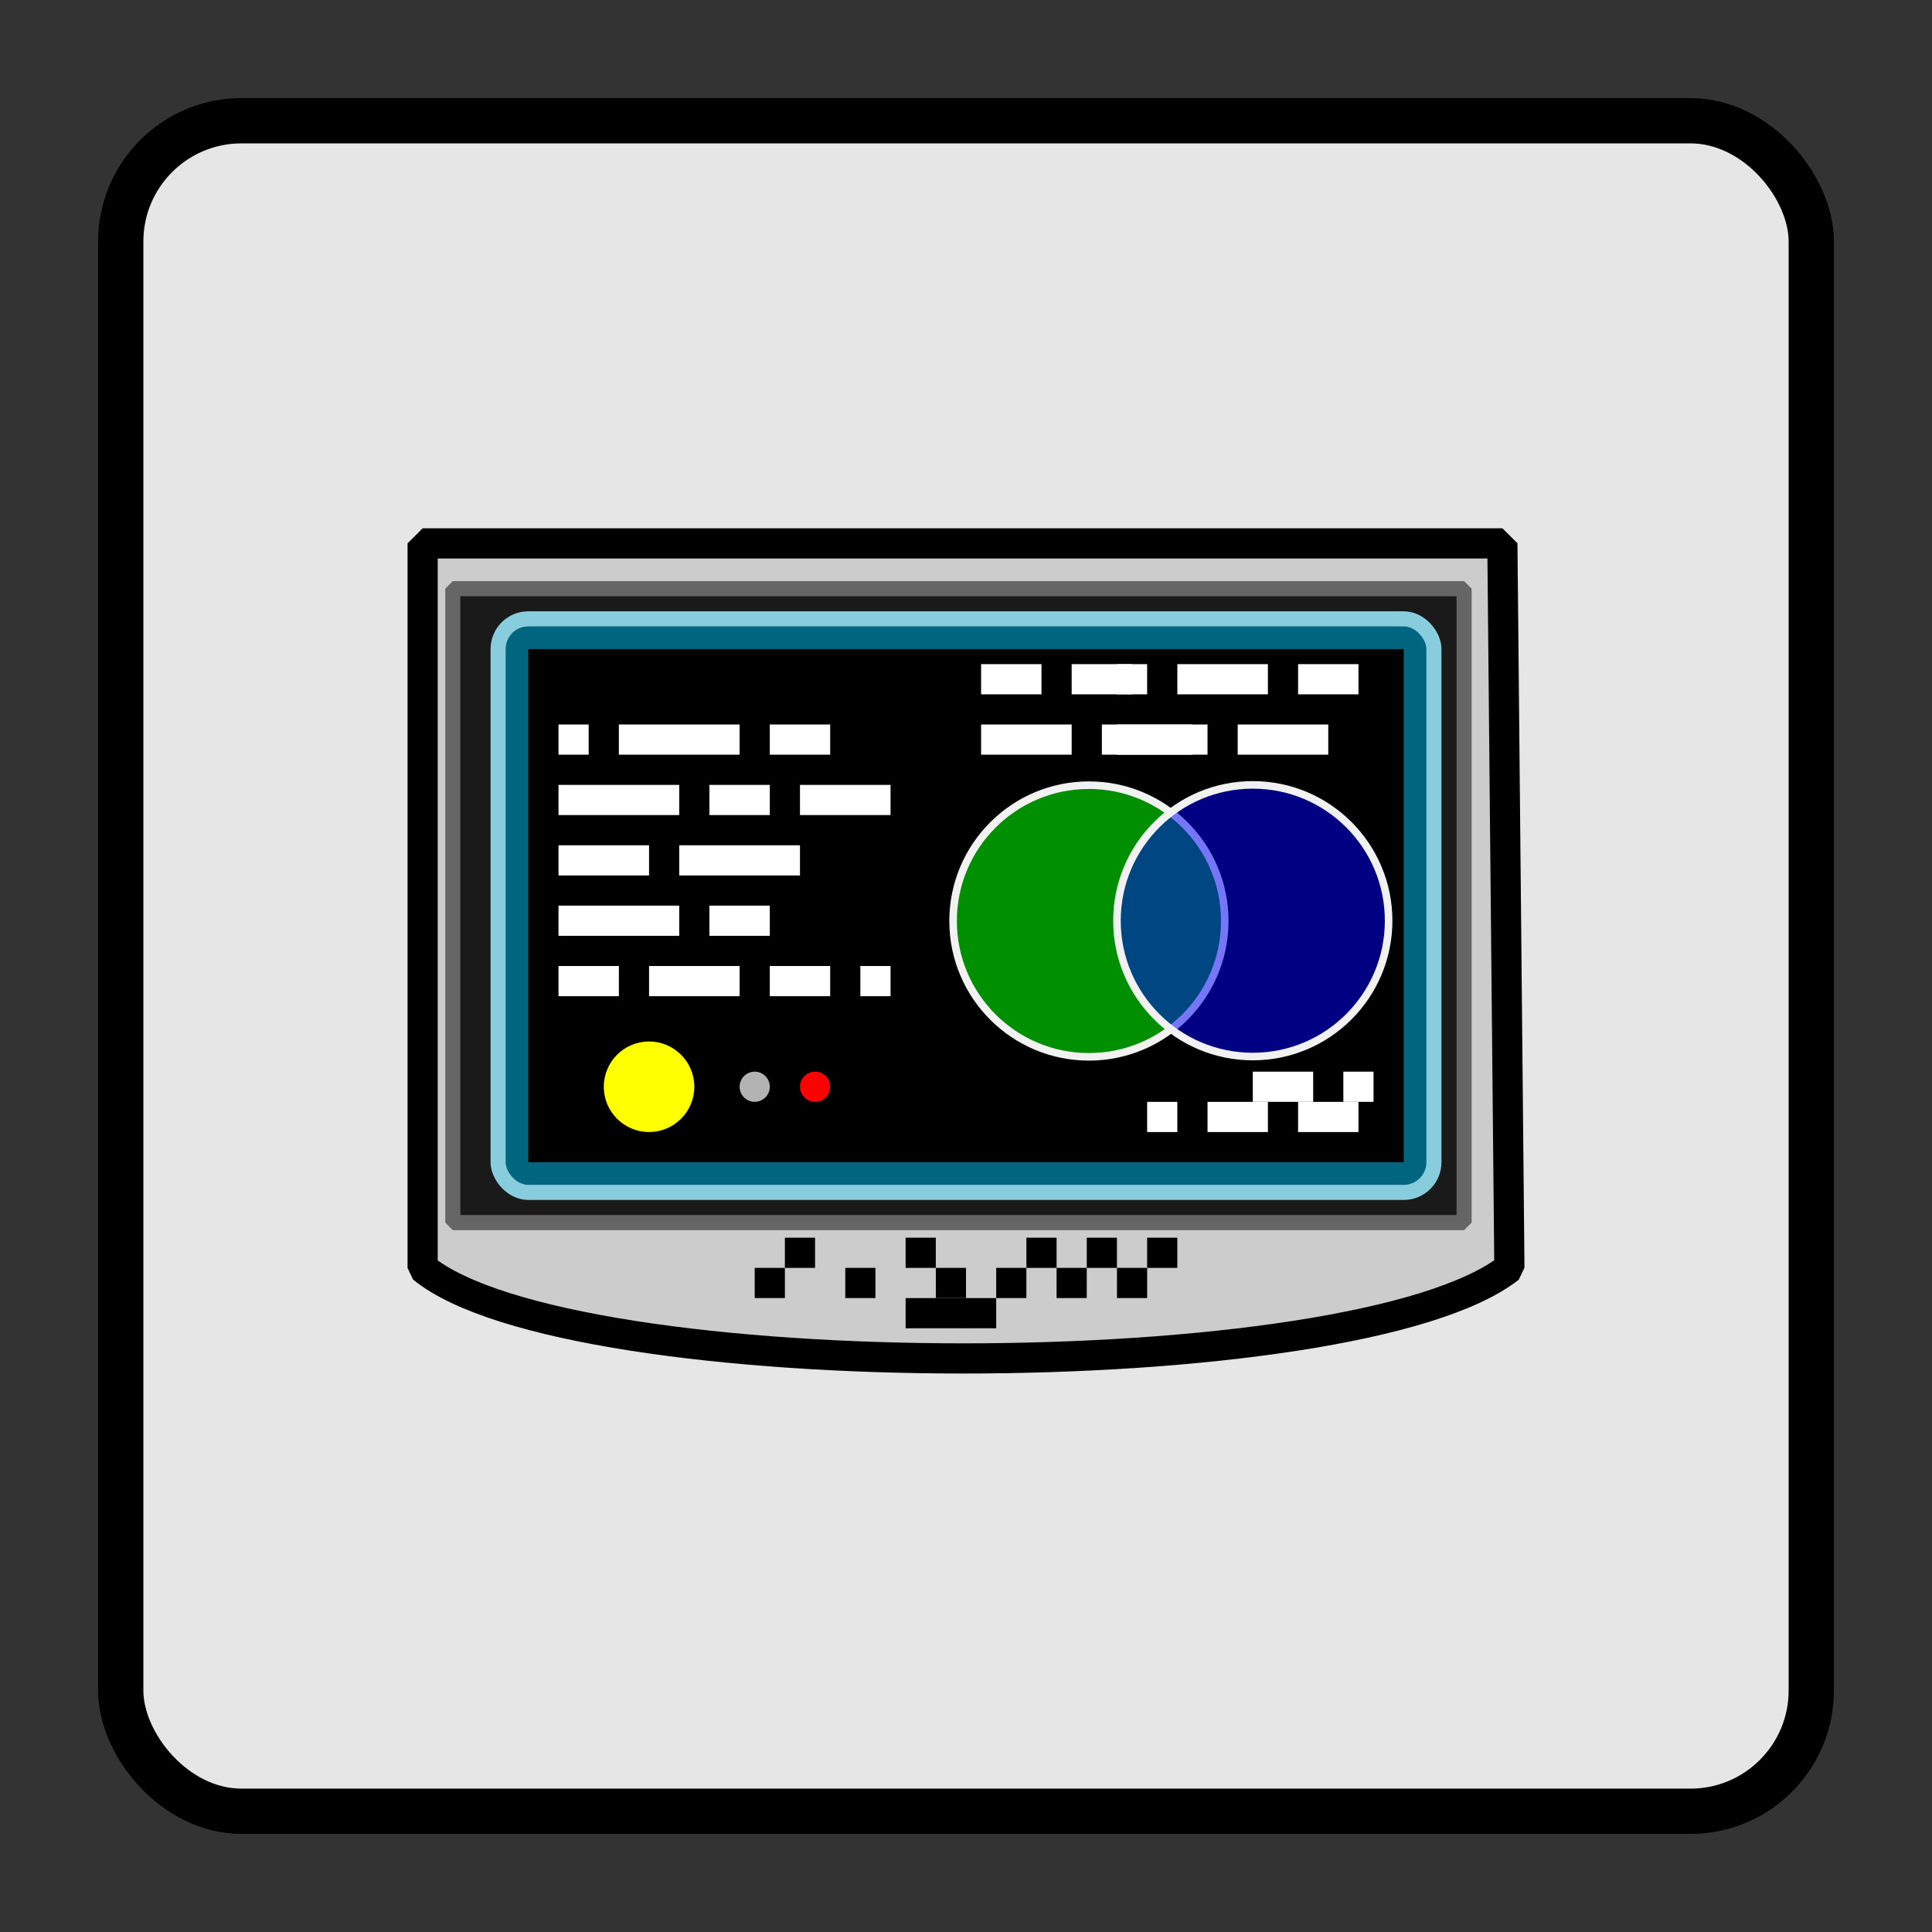 <?xml version="1.0" encoding="UTF-8" standalone="no"?>
<svg
   width="256"
   height="256"
   viewBox="0 0 67.733 67.733"
   version="1.1"
   id="svg8"
   inkscape:version="1.1.2 (0a00cf5339, 2022-02-04)"
   sodipodi:docname="library.svg"
   xmlns:inkscape="http://www.inkscape.org/namespaces/inkscape"
   xmlns:sodipodi="http://sodipodi.sourceforge.net/DTD/sodipodi-0.dtd"
   xmlns="http://www.w3.org/2000/svg"
   xmlns:svg="http://www.w3.org/2000/svg"
   xmlns:rdf="http://www.w3.org/1999/02/22-rdf-syntax-ns#"
   xmlns:cc="http://creativecommons.org/ns#"
   xmlns:dc="http://purl.org/dc/elements/1.1/">
  <rect x="0" y="0" width="67.733" height="67.733" fill="#333333" stroke="none"/>
  <defs
     id="defs2">
    <marker
       style="overflow:visible;"
       id="Arrow1Mend"
       refX="0.0"
       refY="0.0"
       orient="auto"
       inkscape:stockid="Arrow1Mend"
       inkscape:isstock="true">
      <path
         transform="scale(0.4) rotate(180) translate(10,0)"
         style="fill-rule:evenodd;fill:context-stroke;stroke:context-stroke;stroke-width:1.0pt;"
         d="M 0.0,0.0 L 5.0,-5.0 L -12.5,0.0 L 5.0,5.0 L 0.0,0.0 z "
         id="path16158" />
    </marker>
    <marker
       style="overflow:visible;"
       id="marker16419"
       refX="0.0"
       refY="0.0"
       orient="auto"
       inkscape:stockid="Arrow1Lend"
       inkscape:isstock="true">
      <path
         transform="scale(0.8) rotate(180) translate(12.5,0)"
         style="fill-rule:evenodd;fill:context-stroke;stroke:context-stroke;stroke-width:1.0pt;"
         d="M 0.0,0.0 L 5.0,-5.0 L -12.5,0.0 L 5.0,5.0 L 0.0,0.0 z "
         id="path16417" />
    </marker>
    <marker
       style="overflow:visible;"
       id="Arrow1Lend"
       refX="0.0"
       refY="0.0"
       orient="auto"
       inkscape:stockid="Arrow1Lend"
       inkscape:isstock="true">
      <path
         transform="scale(0.8) rotate(180) translate(12.5,0)"
         style="fill-rule:evenodd;fill:context-stroke;stroke:context-stroke;stroke-width:1.0pt;"
         d="M 0.0,0.0 L 5.0,-5.0 L -12.5,0.0 L 5.0,5.0 L 0.0,0.0 z "
         id="path16152" />
    </marker>
    <filter
       inkscape:label="Metallized Paint"
       inkscape:menu="Materials"
       inkscape:menu-tooltip="Metallized effect with a soft lighting, slightly translucent at the edges"
       style="color-interpolation-filters:sRGB"
       id="filter4673">
      <feGaussianBlur
         stdDeviation="1"
         result="result1"
         id="feGaussianBlur4647" />
      <feComposite
         in="result1"
         in2="result1"
         result="result4"
         operator="in"
         id="feComposite4649" />
      <feBlend
         in="result1"
         mode="screen"
         result="result5"
         in2="result4"
         id="feBlend4651" />
      <feGaussianBlur
         stdDeviation="8"
         result="result6"
         in="result5"
         id="feGaussianBlur4653" />
      <feComposite
         operator="atop"
         in="result6"
         in2="result5"
         result="result8"
         id="feComposite4655" />
      <feComposite
         operator="in"
         result="fbSourceGraphic"
         in="result6"
         in2="result8"
         id="feComposite4657" />
      <feGaussianBlur
         result="result0"
         in="fbSourceGraphic"
         stdDeviation="2.5"
         id="feGaussianBlur4659" />
      <feSpecularLighting
         specularExponent="45"
         specularConstant="1.5"
         surfaceScale="1"
         lighting-color="#ffffff"
         result="result1"
         in="result0"
         id="feSpecularLighting4663">
        <fePointLight
           z="21000"
           y="-9000"
           x="-6000"
           id="fePointLight4661" />
      </feSpecularLighting>
      <feComposite
         operator="in"
         result="result2"
         in="result1"
         in2="fbSourceGraphic"
         id="feComposite4665" />
      <feComposite
         k3="1"
         k2="1"
         operator="arithmetic"
         result="result4"
         in="fbSourceGraphic"
         in2="result2"
         id="feComposite4667"
         k1="0"
         k4="0" />
      <feComposite
         operator="in"
         in2="result4"
         result="result91"
         id="feComposite4669" />
      <feBlend
         mode="multiply"
         in2="result91"
         id="feBlend4671" />
    </filter>
    <filter
       inkscape:label="Metallized Paint"
       inkscape:menu="Materials"
       inkscape:menu-tooltip="Metallized effect with a soft lighting, slightly translucent at the edges"
       style="color-interpolation-filters:sRGB"
       id="filter4673-3">
      <feGaussianBlur
         stdDeviation="1"
         result="result1"
         id="feGaussianBlur4647-5" />
      <feComposite
         in="result1"
         in2="result1"
         result="result4"
         operator="in"
         id="feComposite4649-6" />
      <feBlend
         in="result1"
         mode="screen"
         result="result5"
         in2="result4"
         id="feBlend4651-2" />
      <feGaussianBlur
         stdDeviation="8"
         result="result6"
         in="result5"
         id="feGaussianBlur4653-9" />
      <feComposite
         operator="atop"
         in="result6"
         in2="result5"
         result="result8"
         id="feComposite4655-1" />
      <feComposite
         operator="in"
         result="fbSourceGraphic"
         in="result6"
         in2="result8"
         id="feComposite4657-2" />
      <feGaussianBlur
         result="result0"
         in="fbSourceGraphic"
         stdDeviation="2.5"
         id="feGaussianBlur4659-7" />
      <feSpecularLighting
         specularExponent="45"
         specularConstant="1.5"
         surfaceScale="1"
         lighting-color="#ffffff"
         result="result1"
         in="result0"
         id="feSpecularLighting4663-0">
        <fePointLight
           z="21000"
           y="-9000"
           x="-6000"
           id="fePointLight4661-9" />
      </feSpecularLighting>
      <feComposite
         operator="in"
         result="result2"
         in="result1"
         in2="fbSourceGraphic"
         id="feComposite4665-3" />
      <feComposite
         k3="1"
         k2="1"
         operator="arithmetic"
         result="result4"
         in="fbSourceGraphic"
         in2="result2"
         id="feComposite4667-6"
         k1="0"
         k4="0" />
      <feComposite
         operator="in"
         in2="result4"
         result="result91"
         id="feComposite4669-0" />
      <feBlend
         mode="multiply"
         in2="result91"
         id="feBlend4671-6" />
    </filter>
    <marker
       style="overflow:visible"
       id="Arrow1Mend-5"
       refX="0"
       refY="0"
       orient="auto"
       inkscape:stockid="Arrow1Mend"
       inkscape:isstock="true">
      <path
         transform="matrix(-0.4,0,0,-0.4,-4,0)"
         style="fill:context-stroke;fill-rule:evenodd;stroke:context-stroke;stroke-width:1pt"
         d="M 0,0 5,-5 -12.5,0 5,5 Z"
         id="path16158-9" />
    </marker>
    <marker
       style="overflow:visible"
       id="Arrow1Mend-1"
       refX="0"
       refY="0"
       orient="auto"
       inkscape:stockid="Arrow1Mend"
       inkscape:isstock="true">
      <path
         transform="matrix(-0.4,0,0,-0.4,-4,0)"
         style="fill:context-stroke;fill-rule:evenodd;stroke:context-stroke;stroke-width:1pt"
         d="M 0,0 5,-5 -12.5,0 5,5 Z"
         id="path16158-4" />
    </marker>
    <marker
       style="overflow:visible"
       id="Arrow1Mend-1-0"
       refX="0"
       refY="0"
       orient="auto"
       inkscape:stockid="Arrow1Mend"
       inkscape:isstock="true">
      <path
         transform="matrix(-0.4,0,0,-0.4,-4,0)"
         style="fill:context-stroke;fill-rule:evenodd;stroke:context-stroke;stroke-width:1pt"
         d="M 0,0 5,-5 -12.5,0 5,5 Z"
         id="path16158-4-7" />
    </marker>
  </defs>
  <sodipodi:namedview
     id="base"
     pagecolor="#ffffff"
     bordercolor="#666666"
     borderopacity="1.0"
     inkscape:pageopacity="0"
     inkscape:pageshadow="2"
     inkscape:zoom="2.8"
     inkscape:cx="79.464286"
     inkscape:cy="118.92857"
     inkscape:document-units="px"
     inkscape:current-layer="layer1"
     inkscape:document-rotation="0"
     showgrid="true"
     units="px"
     inkscape:window-width="1487"
     inkscape:window-height="877"
     inkscape:window-x="1936"
     inkscape:window-y="629"
     inkscape:window-maximized="0"
     inkscape:snap-grids="true"
     inkscape:pagecheckerboard="0"
     width="256px">
    <inkscape:grid
       type="xygrid"
       id="grid833"
       units="px"
       empspacing="4"
       spacingy="4.233"
       spacingx="4.233" />
  </sodipodi:namedview>
  <g
     inkscape:label="Desk"
     inkscape:groupmode="layer"
     id="layer1">
    <g
       id="layer2-7"
       inkscape:label="Display"
       transform="matrix(0.387,0,0,0.387,36.745,10.948)" />
    <rect
       style="fill:#e6e6e6;fill-opacity:1;stroke:#000000;stroke-width:1.587;stroke-linejoin:round;stroke-miterlimit:4;stroke-dasharray:none;paint-order:markers fill stroke;stop-color:#000000"
       id="rect18364"
       width="59.267"
       height="59.267"
       x="4.233"
       y="4.233"
       ry="4.233"
       rx="4.233" />
    <g
       id="g4750"
       transform="translate(1.588,-1.058)">
      <path
         id="rect833"
         style="fill:#cccccc;stroke:#000000;stroke-width:1.058;stroke-linecap:round;stroke-linejoin:bevel;stop-color:#000000"
         d="m 13.229,20.108 h 37.854 l 10e-7,1e-6 0.246,25.4 h -10e-7 c -5.408,4.233 -32.938,4.233 -38.1,4e-6 z"
         sodipodi:nodetypes="ccccccc" />
      <rect
         style="fill:#1a1a1a;stroke:#666666;stroke-width:0.529;stroke-linecap:round;stroke-linejoin:bevel;stroke-miterlimit:4;stroke-dasharray:none;stroke-opacity:0.996;stop-color:#000000"
         id="rect1754"
         width="35.454"
         height="22.225"
         x="14.287"
         y="21.696"
         rx="1.8146977e-07"
         ry="1.8146977e-07" />
      <rect
         style="fill:#000000;stroke-width:0.529;stroke-linecap:round;stroke-linejoin:bevel;stroke-miterlimit:4;stroke-dasharray:none;stroke-opacity:0.996;stop-color:#000000"
         id="rect2931"
         width="1.058"
         height="1.058"
         x="28.046"
         y="45.508"
         rx="1.0463265e-07"
         ry="1.9579352e-06" />
      <rect
         style="fill:#000000;stroke-width:0.529;stroke-linecap:round;stroke-linejoin:bevel;stroke-miterlimit:4;stroke-dasharray:none;stroke-opacity:0.996;stop-color:#000000"
         id="rect2935"
         width="1.058"
         height="1.058"
         x="25.929"
         y="44.45"
         rx="1.0463265e-07"
         ry="1.9579352e-06" />
      <rect
         style="fill:#000000;stroke-width:0.529;stroke-linecap:round;stroke-linejoin:bevel;stroke-miterlimit:4;stroke-dasharray:none;stroke-opacity:0.996;stop-color:#000000"
         id="rect2937"
         width="1.058"
         height="1.058"
         x="24.871"
         y="45.508"
         rx="1.0463265e-07"
         ry="1.9579352e-06" />
      <rect
         style="fill:#000000;stroke-width:0.529;stroke-linecap:round;stroke-linejoin:bevel;stroke-miterlimit:4;stroke-dasharray:none;stroke-opacity:0.996;stop-color:#000000"
         id="rect2939"
         width="2.117"
         height="1.058"
         x="30.162"
         y="46.567"
         rx="1.0463265e-07"
         ry="1.9579352e-06" />
      <rect
         style="fill:#000000;stroke-width:0.529;stroke-linecap:round;stroke-linejoin:bevel;stroke-miterlimit:4;stroke-dasharray:none;stroke-opacity:0.996;stop-color:#000000"
         id="rect2941"
         width="1.058"
         height="1.058"
         x="33.337"
         y="45.508"
         rx="1.0463265e-07"
         ry="1.9579352e-06" />
      <rect
         style="fill:#000000;stroke-width:0.529;stroke-linecap:round;stroke-linejoin:bevel;stroke-miterlimit:4;stroke-dasharray:none;stroke-opacity:0.996;stop-color:#000000"
         id="rect2943"
         width="1.058"
         height="1.058"
         x="31.221"
         y="45.508"
         rx="1.0463265e-07"
         ry="1.9579352e-06" />
      <rect
         style="fill:#000000;stroke-width:0.529;stroke-linecap:round;stroke-linejoin:bevel;stroke-miterlimit:4;stroke-dasharray:none;stroke-opacity:0.996;stop-color:#000000"
         id="rect2945"
         width="1.058"
         height="1.058"
         x="30.162"
         y="44.45"
         rx="1.0463265e-07"
         ry="1.9579352e-06" />
      <rect
         style="fill:#000000;stroke-width:0.529;stroke-linecap:round;stroke-linejoin:bevel;stroke-miterlimit:4;stroke-dasharray:none;stroke-opacity:0.996;stop-color:#000000"
         id="rect2949"
         width="1.058"
         height="1.058"
         x="34.396"
         y="44.45"
         rx="1.0463265e-07"
         ry="1.9579352e-06" />
      <rect
         style="fill:#000000;stroke-width:0.529;stroke-linecap:round;stroke-linejoin:bevel;stroke-miterlimit:4;stroke-dasharray:none;stroke-opacity:0.996;stop-color:#000000"
         id="rect2951"
         width="1.058"
         height="1.058"
         x="37.571"
         y="45.508"
         rx="1.0463265e-07"
         ry="1.9579352e-06" />
      <rect
         style="fill:#000000;stroke-width:0.529;stroke-linecap:round;stroke-linejoin:bevel;stroke-miterlimit:4;stroke-dasharray:none;stroke-opacity:0.996;stop-color:#000000"
         id="rect2955"
         width="1.058"
         height="1.058"
         x="32.279"
         y="46.567"
         rx="1.0463265e-07"
         ry="1.9579352e-06" />
      <rect
         style="fill:#000000;stroke-width:0.529;stroke-linecap:round;stroke-linejoin:bevel;stroke-miterlimit:4;stroke-dasharray:none;stroke-opacity:0.996;stop-color:#000000"
         id="rect2957"
         width="1.058"
         height="1.058"
         x="35.454"
         y="45.508"
         rx="1.0463265e-07"
         ry="1.9579352e-06" />
      <rect
         style="fill:#000000;stroke-width:0.529;stroke-linecap:round;stroke-linejoin:bevel;stroke-miterlimit:4;stroke-dasharray:none;stroke-opacity:0.996;stop-color:#000000"
         id="rect2959"
         width="1.058"
         height="1.058"
         x="38.629"
         y="44.45"
         rx="1.0463265e-07"
         ry="1.9579352e-06" />
      <rect
         style="fill:#000000;stroke-width:0.529;stroke-linecap:round;stroke-linejoin:bevel;stroke-miterlimit:4;stroke-dasharray:none;stroke-opacity:0.996;stop-color:#000000"
         id="rect2961"
         width="1.058"
         height="1.058"
         x="36.512"
         y="44.45"
         rx="1.0463265e-07"
         ry="1.9579352e-06" />
      <rect
         style="display:inline;fill:#006680;fill-opacity:0.999;stroke:#87cdde;stroke-width:0.529;stroke-linecap:round;stroke-linejoin:round;stop-color:#000000"
         id="rect1117-3"
         width="32.808"
         height="20.108"
         x="15.875"
         y="22.754"
         rx="1.058"
         ry="1.058" />
      <rect
         style="fill:#000000;stroke-width:0.529;stroke-linecap:round;stroke-linejoin:bevel;stroke-miterlimit:4;stroke-dasharray:none;stroke-opacity:0.996;stop-color:#000000"
         id="rect1093"
         width="30.692"
         height="17.992"
         x="16.933"
         y="23.813"
         rx="1.0463265e-07"
         ry="1.9579352e-06" />
      <circle
         style="fill:#00ff00;fill-opacity:0.56;stroke:#f2f2f2;stroke-width:0.265;stroke-linecap:round;stroke-linejoin:bevel;stroke-miterlimit:4;stroke-dasharray:none;stroke-opacity:0.996;stop-color:#000000"
         id="path1853"
         cx="36.588"
         cy="33.347"
         r="4.762" />
      <circle
         style="fill:#0000ff;fill-opacity:0.515;stroke:#f2f2f2;stroke-width:0.265;stroke-linecap:round;stroke-linejoin:bevel;stroke-miterlimit:4;stroke-dasharray:none;stroke-opacity:0.996;stop-color:#000000"
         id="path1853-3"
         cx="42.333"
         cy="33.337"
         r="4.762" />
      <rect
         style="fill:#ffffff;fill-opacity:1;stroke:none;stroke-width:0.265;stroke-linecap:round;stroke-linejoin:bevel;stroke-miterlimit:4;stroke-dasharray:none;stroke-opacity:0.996;stop-color:#000000"
         id="rect2888"
         width="4.233"
         height="1.058"
         x="20.108"
         y="26.458"
         rx="1.8146977e-07"
         ry="1.8146977e-07" />
      <rect
         style="fill:#ffffff;fill-opacity:1;stroke:none;stroke-width:0.265;stroke-linecap:round;stroke-linejoin:bevel;stroke-miterlimit:4;stroke-dasharray:none;stroke-opacity:0.996;stop-color:#000000"
         id="rect3132"
         width="2.117"
         height="1.058"
         x="25.4"
         y="26.458"
         rx="1.8146977e-07"
         ry="1.8146977e-07" />
      <rect
         style="fill:#ffffff;fill-opacity:1;stroke:none;stroke-width:0.265;stroke-linecap:round;stroke-linejoin:bevel;stroke-miterlimit:4;stroke-dasharray:none;stroke-opacity:0.996;stop-color:#000000"
         id="rect3134"
         width="1.058"
         height="1.058"
         x="17.992"
         y="26.458"
         rx="1.8146977e-07"
         ry="1.8146977e-07" />
      <rect
         style="fill:#ffffff;fill-opacity:1;stroke:none;stroke-width:0.265;stroke-linecap:round;stroke-linejoin:bevel;stroke-miterlimit:4;stroke-dasharray:none;stroke-opacity:0.996;stop-color:#000000"
         id="rect3136"
         width="4.233"
         height="1.058"
         x="17.992"
         y="28.575"
         rx="1.8146977e-07"
         ry="1.8146977e-07" />
      <rect
         style="fill:#ffffff;fill-opacity:1;stroke:none;stroke-width:0.265;stroke-linecap:round;stroke-linejoin:bevel;stroke-miterlimit:4;stroke-dasharray:none;stroke-opacity:0.996;stop-color:#000000"
         id="rect3138"
         width="2.117"
         height="1.058"
         x="23.283"
         y="28.575"
         rx="1.8146977e-07"
         ry="1.8146977e-07" />
      <rect
         style="fill:#ffffff;fill-opacity:1;stroke:none;stroke-width:0.265;stroke-linecap:round;stroke-linejoin:bevel;stroke-miterlimit:4;stroke-dasharray:none;stroke-opacity:0.996;stop-color:#000000"
         id="rect3140"
         width="3.175"
         height="1.058"
         x="26.458"
         y="28.575"
         rx="1.8146977e-07"
         ry="1.8146977e-07" />
      <rect
         style="fill:#ffffff;fill-opacity:1;stroke:none;stroke-width:0.265;stroke-linecap:round;stroke-linejoin:bevel;stroke-miterlimit:4;stroke-dasharray:none;stroke-opacity:0.996;stop-color:#000000"
         id="rect3142"
         width="3.175"
         height="1.058"
         x="17.992"
         y="30.692"
         rx="1.8146977e-07"
         ry="1.8146977e-07" />
      <rect
         style="fill:#ffffff;fill-opacity:1;stroke:none;stroke-width:0.265;stroke-linecap:round;stroke-linejoin:bevel;stroke-miterlimit:4;stroke-dasharray:none;stroke-opacity:0.996;stop-color:#000000"
         id="rect3144"
         width="4.233"
         height="1.058"
         x="22.225"
         y="30.692"
         rx="1.8146977e-07"
         ry="1.8146977e-07" />
      <rect
         style="fill:#ffffff;fill-opacity:1;stroke:none;stroke-width:0.265;stroke-linecap:round;stroke-linejoin:bevel;stroke-miterlimit:4;stroke-dasharray:none;stroke-opacity:0.996;stop-color:#000000"
         id="rect3146"
         width="4.233"
         height="1.058"
         x="17.992"
         y="32.808"
         rx="1.8146977e-07"
         ry="1.8146977e-07" />
      <rect
         style="fill:#ffffff;fill-opacity:1;stroke:none;stroke-width:0.265;stroke-linecap:round;stroke-linejoin:bevel;stroke-miterlimit:4;stroke-dasharray:none;stroke-opacity:0.996;stop-color:#000000"
         id="rect3148"
         width="2.117"
         height="1.058"
         x="23.283"
         y="32.808"
         rx="1.8146977e-07"
         ry="1.8146977e-07" />
      <rect
         style="fill:#ffffff;fill-opacity:1;stroke:none;stroke-width:0.265;stroke-linecap:round;stroke-linejoin:bevel;stroke-miterlimit:4;stroke-dasharray:none;stroke-opacity:0.996;stop-color:#000000"
         id="rect3150"
         width="2.117"
         height="1.058"
         x="17.992"
         y="34.925"
         rx="1.8146977e-07"
         ry="1.8146977e-07" />
      <rect
         style="fill:#ffffff;fill-opacity:1;stroke:none;stroke-width:0.265;stroke-linecap:round;stroke-linejoin:bevel;stroke-miterlimit:4;stroke-dasharray:none;stroke-opacity:0.996;stop-color:#000000"
         id="rect3152"
         width="3.175"
         height="1.058"
         x="21.167"
         y="34.925"
         rx="1.8146977e-07"
         ry="1.8146977e-07" />
      <rect
         style="fill:#ffffff;fill-opacity:1;stroke:none;stroke-width:0.265;stroke-linecap:round;stroke-linejoin:bevel;stroke-miterlimit:4;stroke-dasharray:none;stroke-opacity:0.996;stop-color:#000000"
         id="rect3154"
         width="2.117"
         height="1.058"
         x="25.4"
         y="34.925"
         rx="1.8146977e-07"
         ry="1.8146977e-07" />
      <rect
         style="fill:#ffffff;fill-opacity:1;stroke:none;stroke-width:0.265;stroke-linecap:round;stroke-linejoin:bevel;stroke-miterlimit:4;stroke-dasharray:none;stroke-opacity:0.996;stop-color:#000000"
         id="rect3156"
         width="1.058"
         height="1.058"
         x="28.575"
         y="34.925"
         rx="1.8146977e-07"
         ry="1.8146977e-07" />
      <rect
         style="fill:#ffffff;fill-opacity:1;stroke:none;stroke-width:0.265;stroke-linecap:round;stroke-linejoin:bevel;stroke-miterlimit:4;stroke-dasharray:none;stroke-opacity:0.996;stop-color:#000000"
         id="rect3158"
         width="3.175"
         height="1.058"
         x="37.571"
         y="26.458"
         rx="1.8146977e-07"
         ry="1.8146977e-07" />
      <rect
         style="fill:#ffffff;fill-opacity:1;stroke:none;stroke-width:0.265;stroke-linecap:round;stroke-linejoin:bevel;stroke-miterlimit:4;stroke-dasharray:none;stroke-opacity:0.996;stop-color:#000000"
         id="rect3160"
         width="3.175"
         height="1.058"
         x="41.804"
         y="26.458"
         rx="1.8146977e-07"
         ry="1.8146977e-07" />
      <rect
         style="fill:#ffffff;fill-opacity:1;stroke:none;stroke-width:0.265;stroke-linecap:round;stroke-linejoin:bevel;stroke-miterlimit:4;stroke-dasharray:none;stroke-opacity:0.996;stop-color:#000000"
         id="rect3162"
         width="1.058"
         height="1.058"
         x="37.571"
         y="24.342"
         rx="1.8146977e-07"
         ry="1.8146977e-07" />
      <rect
         style="fill:#ffffff;fill-opacity:1;stroke:none;stroke-width:0.265;stroke-linecap:round;stroke-linejoin:bevel;stroke-miterlimit:4;stroke-dasharray:none;stroke-opacity:0.996;stop-color:#000000"
         id="rect3164"
         width="3.175"
         height="1.058"
         x="39.688"
         y="24.342"
         rx="1.8146977e-07"
         ry="1.8146977e-07" />
      <rect
         style="fill:#ffffff;fill-opacity:1;stroke:none;stroke-width:0.265;stroke-linecap:round;stroke-linejoin:bevel;stroke-miterlimit:4;stroke-dasharray:none;stroke-opacity:0.996;stop-color:#000000"
         id="rect3166"
         width="2.117"
         height="1.058"
         x="43.921"
         y="24.342"
         rx="1.8146977e-07"
         ry="1.8146977e-07" />
      <rect
         style="fill:#ffffff;fill-opacity:1;stroke:none;stroke-width:0.265;stroke-linecap:round;stroke-linejoin:bevel;stroke-miterlimit:4;stroke-dasharray:none;stroke-opacity:0.996;stop-color:#000000"
         id="rect3168"
         width="2.117"
         height="1.058"
         x="42.333"
         y="38.629"
         rx="1.8146977e-07"
         ry="1.8146977e-07" />
      <rect
         style="fill:#ffffff;fill-opacity:1;stroke:none;stroke-width:0.265;stroke-linecap:round;stroke-linejoin:bevel;stroke-miterlimit:4;stroke-dasharray:none;stroke-opacity:0.996;stop-color:#000000"
         id="rect3170"
         width="1.058"
         height="1.058"
         x="45.508"
         y="38.629"
         rx="1.8146977e-07"
         ry="1.8146977e-07" />
      <rect
         style="fill:#ffffff;fill-opacity:1;stroke:none;stroke-width:0.265;stroke-linecap:round;stroke-linejoin:bevel;stroke-miterlimit:4;stroke-dasharray:none;stroke-opacity:0.996;stop-color:#000000"
         id="rect3172"
         width="2.117"
         height="1.058"
         x="40.746"
         y="39.688"
         rx="1.8146977e-07"
         ry="1.8146977e-07" />
      <rect
         style="fill:#ffffff;fill-opacity:1;stroke:none;stroke-width:0.265;stroke-linecap:round;stroke-linejoin:bevel;stroke-miterlimit:4;stroke-dasharray:none;stroke-opacity:0.996;stop-color:#000000"
         id="rect3174"
         width="2.117"
         height="1.058"
         x="43.921"
         y="39.688"
         rx="1.8146977e-07"
         ry="1.8146977e-07" />
      <rect
         style="fill:#ffffff;fill-opacity:1;stroke:none;stroke-width:0.265;stroke-linecap:round;stroke-linejoin:bevel;stroke-miterlimit:4;stroke-dasharray:none;stroke-opacity:0.996;stop-color:#000000"
         id="rect3176"
         width="1.058"
         height="1.058"
         x="38.629"
         y="39.688"
         rx="1.8146977e-07"
         ry="1.8146977e-07" />
      <rect
         style="fill:#ffffff;fill-opacity:1;stroke:none;stroke-width:0.265;stroke-linecap:round;stroke-linejoin:bevel;stroke-miterlimit:4;stroke-dasharray:none;stroke-opacity:0.996;stop-color:#000000"
         id="rect3178"
         width="2.117"
         height="1.058"
         x="32.808"
         y="24.342"
         rx="1.8146977e-07"
         ry="1.8146977e-07" />
      <rect
         style="fill:#ffffff;fill-opacity:1;stroke:none;stroke-width:0.265;stroke-linecap:round;stroke-linejoin:bevel;stroke-miterlimit:4;stroke-dasharray:none;stroke-opacity:0.996;stop-color:#000000"
         id="rect3180"
         width="2.117"
         height="1.058"
         x="35.983"
         y="24.342"
         rx="1.8146977e-07"
         ry="1.8146977e-07" />
      <rect
         style="fill:#ffffff;fill-opacity:1;stroke:none;stroke-width:0.265;stroke-linecap:round;stroke-linejoin:bevel;stroke-miterlimit:4;stroke-dasharray:none;stroke-opacity:0.996;stop-color:#000000"
         id="rect3182"
         width="3.175"
         height="1.058"
         x="32.808"
         y="26.458"
         rx="1.8146977e-07"
         ry="1.8146977e-07" />
      <rect
         style="fill:#ffffff;fill-opacity:1;stroke:none;stroke-width:0.265;stroke-linecap:round;stroke-linejoin:bevel;stroke-miterlimit:4;stroke-dasharray:none;stroke-opacity:0.996;stop-color:#000000"
         id="rect3184"
         width="3.175"
         height="1.058"
         x="37.042"
         y="26.458"
         rx="1.8146977e-07"
         ry="1.8146977e-07" />
      <circle
         style="fill:#ffff00;fill-opacity:1;stroke:none;stroke-width:0.265;stroke-linecap:round;stroke-linejoin:bevel;stroke-miterlimit:4;stroke-dasharray:none;stroke-opacity:0.996;stop-color:#000000"
         id="path3306"
         cx="21.167"
         cy="39.158"
         r="1.587" />
      <circle
         style="fill:#b3b3b3;fill-opacity:1;stroke:none;stroke-width:0.265;stroke-linecap:round;stroke-linejoin:bevel;stroke-miterlimit:4;stroke-dasharray:none;stroke-opacity:0.996;stop-color:#000000"
         id="path3308"
         cx="24.871"
         cy="39.158"
         r="0.529" />
      <circle
         style="fill:#ff0000;fill-opacity:1;stroke:none;stroke-width:0.265;stroke-linecap:round;stroke-linejoin:bevel;stroke-miterlimit:4;stroke-dasharray:none;stroke-opacity:0.996;stop-color:#000000"
         id="path3310"
         cx="26.987"
         cy="39.158"
         r="0.529" />
    </g>
  </g>
  <g
     inkscape:groupmode="layer"
     id="layer2"
     inkscape:label="Display" />
</svg>
